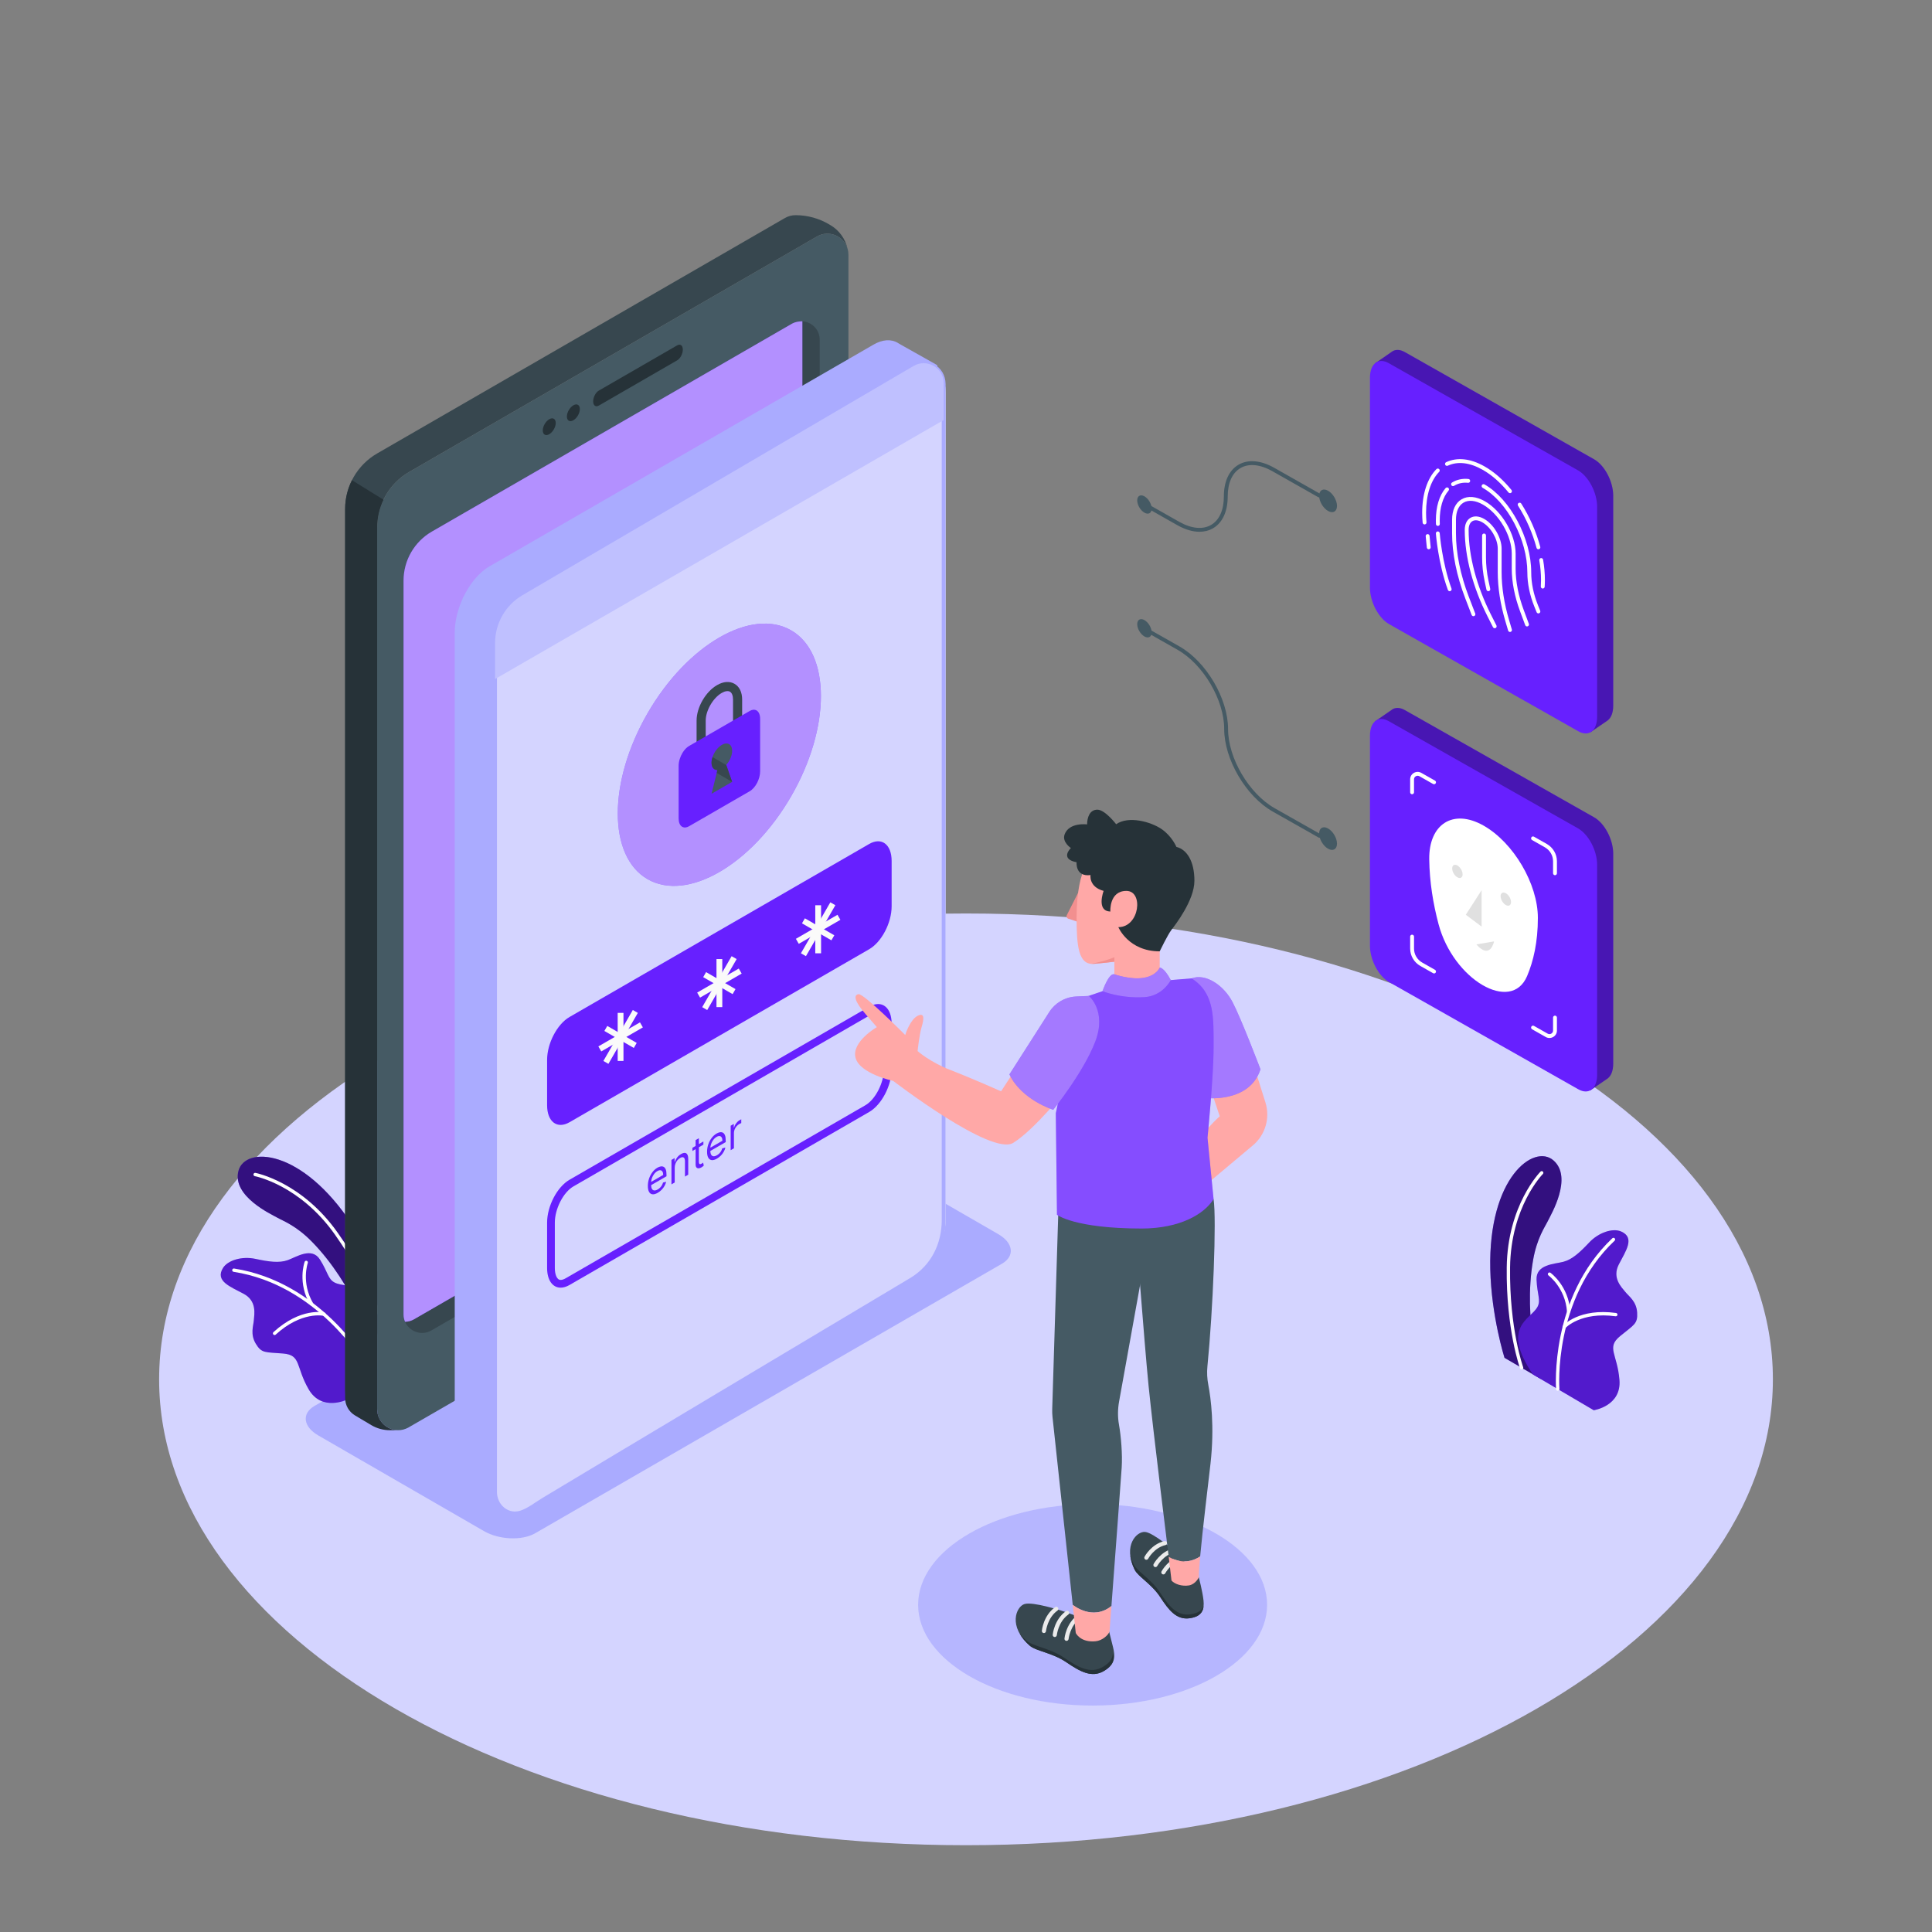 <svg width="500" height="500" viewBox="0 0 500 500" fill="none" xmlns="http://www.w3.org/2000/svg">
<rect x="0" y="0" width="500" height="500" fill="#808080" stroke="none"/>
<path d="M250.001 477.538C365.33 477.538 458.823 423.56 458.823 356.974C458.823 290.388 365.33 236.41 250.001 236.41C134.672 236.41 41.18 290.388 41.18 356.974C41.18 423.56 134.672 477.538 250.001 477.538Z" fill="#D4D4FF"/>
<path d="M282.767 441.397C307.707 441.397 327.925 429.724 327.925 415.325C327.925 400.926 307.707 389.253 282.767 389.253C257.827 389.253 237.609 400.926 237.609 415.325C237.609 429.724 257.827 441.397 282.767 441.397Z" fill="#B6B6FF"/>
<path d="M259.303 327.05L138.513 396.8C135.115 398.762 129.179 398.516 125.255 396.25L82.371 371.491C78.447 369.225 78.021 365.798 81.419 363.836L202.209 294.086C205.607 292.124 211.543 292.37 215.467 294.636L258.351 319.395C262.275 321.66 262.702 325.088 259.303 327.05Z" fill="#AAABFF"/>
<path d="M389.366 351.405L398.881 356.932C398.881 356.932 394.08 341.606 396.745 326.189C397.751 320.37 399.868 317.479 400.615 315.926C401.362 314.373 407.099 304.757 402.049 300.324C396.999 295.891 385.15 304.709 385.681 328.454C385.953 340.639 389.366 351.405 389.366 351.405Z" fill="#6720FF"/>
<path opacity="0.5" d="M389.366 351.405L398.881 356.932C398.881 356.932 394.08 341.606 396.745 326.189C397.751 320.37 399.868 317.479 400.615 315.926C401.362 314.373 407.099 304.757 402.049 300.324C396.999 295.891 385.15 304.709 385.681 328.454C385.953 340.639 389.366 351.405 389.366 351.405Z" fill="black"/>
<path d="M393.79 354.406C393.614 354.406 393.449 354.298 393.385 354.123C393.349 354.024 389.751 344.033 389.941 328.01C390.131 311.89 398.602 303.294 398.688 303.209C398.856 303.042 399.13 303.041 399.297 303.211C399.465 303.38 399.465 303.653 399.296 303.821C399.213 303.903 390.989 312.272 390.804 328.019C390.616 343.871 394.159 353.727 394.196 353.825C394.278 354.049 394.163 354.297 393.939 354.379C393.89 354.398 393.84 354.406 393.79 354.406Z" fill="white"/>
<path d="M396.742 355.723L412.46 364.967C412.46 364.967 419.657 363.907 419.112 357.132C418.567 350.357 415.643 348.761 419.284 345.784C422.925 342.807 423.865 342.61 423.691 339.692C423.517 336.774 421.554 335.502 420.63 334.346C419.707 333.19 417.132 330.764 418.944 327.245C420.756 323.726 423.21 320.327 419.565 318.714C417.39 317.751 413.731 318.957 411.306 321.532C408.881 324.107 406.88 325.957 404.583 326.555C402.285 327.153 397.495 327.2 397.656 331.159C397.817 335.118 398.845 336.485 397.885 338.242C396.076 341.553 388.35 343.337 396.742 355.723Z" fill="#6720FF"/>
<path opacity="0.2" d="M396.742 355.723L412.46 364.967C412.46 364.967 419.657 363.907 419.112 357.132C418.567 350.357 415.643 348.761 419.284 345.784C422.925 342.807 423.865 342.61 423.691 339.692C423.517 336.774 421.554 335.502 420.63 334.346C419.707 333.19 417.132 330.764 418.944 327.245C420.756 323.726 423.21 320.327 419.565 318.714C417.39 317.751 413.731 318.957 411.306 321.532C408.881 324.107 406.88 325.957 404.583 326.555C402.285 327.153 397.495 327.2 397.656 331.159C397.817 335.118 398.845 336.485 397.885 338.242C396.076 341.553 388.35 343.337 396.742 355.723Z" fill="black"/>
<path d="M403.146 359.919C402.924 359.919 402.735 359.748 402.716 359.523C402.697 359.288 400.987 335.851 417.27 320.46C417.444 320.296 417.716 320.304 417.88 320.477C418.044 320.65 418.036 320.923 417.863 321.087C401.886 336.188 403.557 359.221 403.577 359.452C403.595 359.69 403.419 359.898 403.181 359.917C403.17 359.918 403.158 359.919 403.146 359.919Z" fill="white"/>
<path d="M405.965 339.834C405.74 339.834 405.551 339.661 405.534 339.434C405.078 333.286 400.8 330.122 400.756 330.091C400.564 329.951 400.52 329.682 400.659 329.488C400.797 329.296 401.066 329.25 401.261 329.39C401.45 329.527 405.908 332.806 406.396 339.37C406.414 339.607 406.235 339.814 405.998 339.832C405.986 339.833 405.975 339.834 405.965 339.834Z" fill="white"/>
<path d="M404.803 343.833C404.699 343.833 404.597 343.796 404.514 343.722C404.337 343.563 404.323 343.291 404.482 343.114C404.652 342.924 408.75 338.494 418.228 339.796C418.464 339.829 418.629 340.047 418.597 340.282C418.564 340.518 418.347 340.681 418.111 340.651C409.119 339.417 405.163 343.65 405.124 343.691C405.038 343.785 404.921 343.833 404.803 343.833Z" fill="white"/>
<path d="M101.124 337.943L96.425 347.892C96.425 347.892 91.683 332.548 80.741 321.365C76.611 317.144 73.228 315.964 71.731 315.11C70.234 314.255 60.055 309.591 61.698 303.076C63.341 296.56 78.102 297.098 91.136 316.953C97.827 327.141 101.124 337.943 101.124 337.943Z" fill="#6720FF"/>
<path opacity="0.5" d="M101.124 337.943L96.425 347.892C96.425 347.892 91.683 332.548 80.741 321.365C76.611 317.144 73.228 315.964 71.731 315.11C70.234 314.255 60.055 309.591 61.698 303.076C63.341 296.56 78.102 297.098 91.136 316.953C97.827 327.141 101.124 337.943 101.124 337.943Z" fill="black"/>
<path d="M98.939 343C98.747 343 98.571 342.871 98.521 342.676C98.495 342.575 95.821 332.448 86.672 319.502C77.584 306.64 66.065 304.415 65.949 304.394C65.715 304.351 65.559 304.127 65.601 303.892C65.644 303.658 65.865 303.503 66.103 303.544C66.221 303.565 78.074 305.837 87.376 319.003C96.623 332.09 99.329 342.358 99.355 342.461C99.415 342.692 99.275 342.927 99.044 342.986C99.011 342.996 98.975 343 98.939 343Z" fill="white"/>
<path d="M97.497 345.685L89.799 362.216C89.799 362.216 83.271 365.427 79.875 359.539C76.48 353.651 77.982 350.678 73.295 350.292C68.608 349.907 67.722 350.277 66.21 347.776C64.698 345.275 65.592 343.113 65.697 341.637C65.801 340.161 66.545 336.703 63.057 334.833C59.569 332.963 55.619 331.557 57.705 328.161C58.95 326.134 62.647 325.051 66.105 325.795C69.563 326.539 72.26 326.928 74.491 326.116C76.722 325.304 80.694 322.626 82.807 325.977C84.92 329.329 84.85 331.037 86.638 331.94C90.006 333.64 97.38 330.724 97.497 345.685Z" fill="#6720FF"/>
<path opacity="0.2" d="M97.497 345.685L89.799 362.216C89.799 362.216 83.271 365.427 79.875 359.539C76.48 353.651 77.982 350.678 73.295 350.292C68.608 349.907 67.722 350.277 66.21 347.776C64.698 345.275 65.592 343.113 65.697 341.637C65.801 340.161 66.545 336.703 63.057 334.833C59.569 332.963 55.619 331.557 57.705 328.161C58.95 326.134 62.647 325.051 66.105 325.795C69.563 326.539 72.26 326.928 74.491 326.116C76.722 325.304 80.694 322.626 82.807 325.977C84.92 329.329 84.85 331.037 86.638 331.94C90.006 333.64 97.38 330.724 97.497 345.685Z" fill="black"/>
<path d="M94.362 352.849C94.213 352.849 94.068 352.771 93.988 352.633C93.873 352.432 82.179 332.517 60.455 329.147C60.22 329.111 60.059 328.89 60.095 328.655C60.131 328.418 60.352 328.254 60.588 328.295C82.73 331.729 94.619 351.999 94.736 352.203C94.855 352.41 94.784 352.674 94.577 352.792C94.51 352.83 94.436 352.849 94.362 352.849Z" fill="white"/>
<path d="M80.647 337.909C80.5 337.909 80.355 337.832 80.275 337.695C76.951 332.014 78.76 326.784 78.839 326.564C78.918 326.34 79.163 326.222 79.39 326.303C79.615 326.383 79.732 326.63 79.652 326.854C79.634 326.904 77.906 331.937 81.019 337.259C81.14 337.465 81.071 337.729 80.865 337.849C80.797 337.89 80.722 337.909 80.647 337.909Z" fill="white"/>
<path d="M71.06 345.509C70.943 345.509 70.827 345.462 70.742 345.368C70.581 345.192 70.594 344.919 70.769 344.758C77.832 338.31 83.725 339.634 83.971 339.692C84.202 339.747 84.345 339.98 84.289 340.211C84.235 340.442 84.008 340.588 83.77 340.531C83.712 340.518 78.053 339.276 71.35 345.395C71.268 345.472 71.163 345.509 71.06 345.509Z" fill="white"/>
<path d="M97.608 136.505C97.608 130.577 100.772 125.098 105.906 122.134L211.425 61.212C214.542 59.413 218.323 61.102 219.318 64.272C218.746 61.803 217.206 59.63 214.977 58.303L214.601 58.078C211.975 56.514 208.976 55.69 205.92 55.69V55.691C204.992 55.678 204.037 55.907 203.137 56.426L97.617 117.347C92.483 120.311 89.32 125.789 89.32 131.718V359.912C89.32 364.095 93.848 366.709 97.471 364.618L97.608 364.539V136.505Z" fill="#37474F"/>
<path d="M211.276 308.483L105.757 369.404C102.134 371.495 97.606 368.881 97.606 364.698V136.505C97.606 130.577 100.769 125.098 105.903 122.134L211.422 61.212C215.044 59.121 219.572 61.735 219.572 65.918V294.113C219.573 300.041 216.41 305.519 211.276 308.483Z" fill="#455A64"/>
<path d="M97.608 364.699V136.505C97.608 133.975 98.189 131.528 99.248 129.323L91.089 124.27C89.946 126.544 89.32 129.086 89.32 131.718V359.437V359.912V361.818C89.32 363.66 90.29 365.366 91.873 366.309L96.08 368.814C97.537 369.682 99.202 370.14 100.9 370.14H102.977V370.138C100.167 370.1 97.608 367.843 97.608 364.699Z" fill="#263238"/>
<path d="M207.645 83.147V274.945C207.645 280.18 204.852 285.018 200.318 287.635L107.139 341.432C106.392 341.863 105.601 342.06 104.828 342.073C105.908 344.574 109.036 345.818 111.636 344.317L204.815 290.52C209.349 287.902 212.142 283.065 212.142 277.83V87.933C212.143 85.248 210.028 83.305 207.645 83.147Z" fill="#37474F"/>
<path d="M104.83 342.074C105.603 342.061 106.394 341.865 107.141 341.434L200.32 287.636C204.854 285.018 207.647 280.182 207.647 274.947V83.147C208.085 83.175 206.248 83.025 204.947 83.778L111.768 137.574C107.234 140.192 104.441 145.029 104.441 150.264V340.163C104.441 340.865 104.587 341.516 104.843 342.099C104.839 342.091 104.834 342.083 104.83 342.074Z" fill="#6720FF"/>
<g opacity="0.5">
<path d="M104.83 342.074C105.603 342.061 106.394 341.865 107.141 341.434L200.32 287.636C204.854 285.018 207.647 280.182 207.647 274.947V83.147C208.085 83.175 206.248 83.025 204.947 83.778L111.768 137.574C107.234 140.192 104.441 145.029 104.441 150.264V340.163C104.441 340.865 104.587 341.516 104.843 342.099C104.839 342.091 104.834 342.083 104.83 342.074Z" fill="white"/>
</g>
<path d="M143.825 109.463C143.825 110.533 143.074 111.834 142.147 112.369C141.22 112.904 140.469 112.47 140.469 111.4C140.469 110.33 141.22 109.029 142.147 108.494C143.073 107.959 143.825 108.393 143.825 109.463Z" fill="#263238"/>
<path d="M150.067 105.859C150.067 106.929 149.316 108.23 148.389 108.765C147.462 109.3 146.711 108.866 146.711 107.796C146.711 106.726 147.462 105.425 148.389 104.89C149.315 104.355 150.067 104.789 150.067 105.859Z" fill="#263238"/>
<path d="M175.26 93.251L154.965 104.968C154.162 105.431 153.512 104.939 153.512 103.869C153.512 102.799 154.163 101.556 154.965 101.093L175.26 89.376C176.063 88.913 176.713 89.404 176.713 90.475C176.713 91.544 176.062 92.787 175.26 93.251Z" fill="#263238"/>
<path d="M171.826 315.682C173.038 315.682 173.822 316.968 173.822 318.957C173.822 322.084 171.866 325.854 169.551 327.191L159.844 332.796C159.326 333.095 158.839 333.247 158.398 333.247C157.186 333.247 156.402 331.962 156.402 329.972C156.402 326.845 158.358 323.075 160.673 321.738L170.38 316.134C170.899 315.834 171.385 315.682 171.826 315.682ZM171.826 314.853C171.256 314.853 170.627 315.034 169.966 315.415L160.259 321.019C157.671 322.513 155.574 326.521 155.574 329.971C155.574 332.54 156.737 334.075 158.399 334.075C158.969 334.075 159.598 333.894 160.259 333.513L169.966 327.909C172.554 326.415 174.651 322.407 174.651 318.957C174.651 316.388 173.488 314.853 171.826 314.853Z" fill="#263238"/>
<path d="M118.184 163.707V378.694C118.184 382.588 119.615 385.204 121.802 386.063L121.863 386.083L121.873 386.093L131.164 391.183L131.113 382.915L130.081 159.986L120.269 154.968C118.971 157.749 118.184 160.835 118.184 163.707Z" fill="#AAABFF"/>
<path d="M131.669 392.031L121.613 386.521C119.121 385.492 117.684 382.585 117.684 378.694V163.707C117.684 160.88 118.441 157.702 119.816 154.757L120.036 154.287L130.58 159.68L130.581 159.984L131.613 382.913L131.669 392.031ZM122.114 385.656L130.659 390.338L130.613 382.919L129.582 160.294L120.509 155.653C119.33 158.332 118.685 161.174 118.685 163.708V378.695C118.685 382.206 119.919 384.787 121.986 385.599L122.114 385.659V385.656Z" fill="#AAABFF"/>
<path d="M120.27 154.968L130.082 159.986L235.089 98.897L242.1 94.819L232.411 89.361L232.135 89.198V89.188C230.592 88.258 228.568 88.319 226.34 89.607L126.944 146.996C124.266 148.54 121.875 151.514 120.27 154.968Z" fill="#AAABFF"/>
<path d="M130.081 160.487C130.003 160.487 129.925 160.469 129.854 160.432L120.042 155.414C119.803 155.291 119.703 155.002 119.816 154.758C121.521 151.087 124.028 148.1 126.693 146.563L226.09 89.174C228.39 87.845 230.629 87.696 232.393 88.76C232.419 88.776 232.444 88.794 232.466 88.814L232.665 88.933L242.345 94.385C242.501 94.473 242.599 94.638 242.6 94.817C242.601 94.996 242.506 95.163 242.351 95.253L130.332 160.42C130.255 160.464 130.168 160.487 130.081 160.487ZM120.931 154.745L130.066 159.418L241.093 94.827L231.88 89.628C231.853 89.612 231.828 89.594 231.805 89.574C230.377 88.755 228.53 88.92 226.59 90.04L127.193 147.429C124.806 148.805 122.541 151.456 120.931 154.745Z" fill="#AAABFF"/>
<path d="M127.812 169.114V383.13C127.812 386.503 128.885 388.925 130.602 390.06L131.164 390.367C132.656 391.072 134.527 390.919 136.561 389.744L184.608 362.005L235.957 331.098C240.791 328.308 244.716 322.072 244.716 315.633V101.627C244.716 98.367 243.715 96.006 242.1 94.82C241.824 94.616 241.527 94.442 241.21 94.319C239.748 93.695 237.929 93.88 235.957 95.014L136.561 153.371C133.985 154.853 131.675 156.706 130.081 159.987C128.671 162.859 127.812 166.099 127.812 169.114Z" fill="#FAFAFA"/>
<path d="M235.959 331.097C215.506 343.298 162.298 375.054 135.959 390.918C132.51 392.995 128.121 390.509 128.121 386.483V166.416C128.121 161.321 130.822 156.608 135.217 154.032L236.437 94.71C239.886 92.689 244.228 95.176 244.228 99.174V316.533C244.228 322.506 241.089 328.037 235.959 331.097Z" fill="#D4D4FF"/>
<path d="M235.704 330.665C219.647 340.244 203.594 349.828 187.545 359.421C178.044 365.1 168.544 370.783 159.049 376.471C154.71 379.07 150.373 381.671 146.037 384.274C144.14 385.413 142.244 386.552 140.348 387.692C138.598 388.744 136.733 390.242 134.8 390.914C131.591 392.029 128.702 389.462 128.617 386.294C128.603 385.783 128.617 385.27 128.617 384.759C128.617 382.284 128.617 379.808 128.617 377.333C128.617 367.696 128.617 358.059 128.617 348.421C128.617 334.622 128.617 320.824 128.617 307.025C128.617 291.521 128.617 276.017 128.617 260.513C128.617 245.913 128.617 231.312 128.617 216.712C128.617 205.472 128.617 194.233 128.617 182.993C128.617 177.619 128.605 172.245 128.617 166.871C128.629 161.584 131.184 156.997 135.753 154.296C138.073 152.925 140.403 151.571 142.729 150.208C153.629 143.82 164.529 137.432 175.43 131.043C188.346 123.474 201.261 115.904 214.177 108.335C221.526 104.028 228.857 99.688 236.225 95.413C238.507 94.089 241.38 94.219 242.966 96.608C243.61 97.578 243.721 98.656 243.725 99.767C243.731 101.685 243.725 103.602 243.725 105.52C243.725 114.376 243.725 123.233 243.725 132.089C243.725 145.499 243.725 158.909 243.725 172.319C243.725 187.713 243.725 203.107 243.725 218.501C243.725 233.353 243.725 248.204 243.725 263.056C243.725 274.695 243.725 286.335 243.725 297.974C243.725 303.881 243.725 309.788 243.725 315.695C243.725 321.839 241.039 327.387 235.704 330.665C235.157 331.001 235.658 331.867 236.209 331.528C241.773 328.109 244.725 322.282 244.725 315.831C244.725 313.784 244.725 311.737 244.725 309.69C244.725 300.52 244.725 291.35 244.725 282.18C244.725 268.449 244.725 254.718 244.725 240.987C244.725 225.265 244.725 209.543 244.725 193.821C244.725 178.986 244.725 164.151 244.725 149.316C244.725 137.914 244.725 126.512 244.725 115.11C244.725 109.884 244.781 104.656 244.725 99.43C244.674 94.675 239.884 92.145 235.847 94.474C233.41 95.879 230.993 97.319 228.566 98.741C217.366 105.305 206.165 111.869 194.965 118.433C181.933 126.071 168.9 133.709 155.868 141.346C148.955 145.398 142.019 149.414 135.127 153.501C130.34 156.34 127.634 161.273 127.618 166.809C127.613 168.609 127.618 170.408 127.618 172.208C127.618 180.953 127.618 189.698 127.618 198.444C127.618 211.895 127.618 225.347 127.618 238.798C127.618 254.453 127.618 270.108 127.618 285.763C127.618 300.813 127.618 315.862 127.618 330.912C127.618 342.878 127.618 354.844 127.618 366.81C127.618 373.018 127.618 379.226 127.618 385.434C127.618 385.778 127.607 386.123 127.618 386.467C127.736 390.233 131.359 393.116 135.066 391.875C136.954 391.243 138.736 389.825 140.436 388.803C142.369 387.64 144.303 386.479 146.237 385.317C150.56 382.722 154.885 380.129 159.21 377.537C178.121 366.207 197.046 354.901 215.974 343.601C222.718 339.575 229.463 335.55 236.208 331.526C236.761 331.199 236.259 330.334 235.704 330.665Z" fill="#AAABFF"/>
<path d="M135.217 154.032L236.437 94.71C239.886 92.689 244.227 95.176 244.227 99.174V108.722L244.197 108.724L128.121 175.74V166.415C128.121 161.321 130.822 156.608 135.217 154.032Z" fill="#BFC0FF"/>
<path d="M204.754 206.061C215.02 188.282 215.02 169.064 204.755 163.137C194.49 157.211 177.847 166.82 167.582 184.599C157.317 202.379 157.316 221.596 167.581 227.523C177.846 233.449 194.489 223.841 204.754 206.061Z" fill="#6720FF"/>
<path opacity="0.5" d="M204.754 206.061C215.02 188.282 215.02 169.064 204.755 163.137C194.49 157.211 177.847 166.82 167.582 184.599C157.317 202.379 157.316 221.596 167.581 227.523C177.846 233.449 194.489 223.841 204.754 206.061Z" fill="white"/>
<path d="M181.457 195.443C180.805 195.443 180.277 194.915 180.277 194.263V186.49C180.277 183.055 182.607 179.019 185.582 177.301C187.222 176.354 188.825 176.237 190.096 176.971C191.367 177.705 192.067 179.152 192.067 181.045V188.818C192.067 189.47 191.539 189.998 190.887 189.998C190.235 189.998 189.707 189.47 189.707 188.818V181.045C189.707 180.045 189.419 179.305 188.916 179.014C188.413 178.724 187.628 178.844 186.762 179.344C184.526 180.635 182.637 183.907 182.637 186.489V194.262C182.637 194.915 182.109 195.443 181.457 195.443Z" fill="#37474F"/>
<path d="M195.701 183.807C195.243 183.587 194.665 183.629 194.035 183.993L178.312 193.071C177.682 193.435 177.104 194.06 176.646 194.81C176.027 195.823 175.629 197.063 175.629 198.199V211.811C175.629 212.797 175.928 213.516 176.412 213.884C176.497 213.949 176.59 213.999 176.687 214.042C177.139 214.241 177.701 214.193 178.313 213.84L194.036 204.763C195.518 203.907 196.72 201.611 196.72 199.635V186.023C196.719 184.885 196.32 184.104 195.701 183.807Z" fill="#6720FF"/>
<path d="M187.96 197.991L189.475 202.349L184.148 205.424L185.482 200.042L185.67 199.28C184.77 199.306 184.148 198.61 184.148 197.385C184.148 196.916 184.237 196.422 184.397 195.934C184.824 194.642 185.746 193.388 186.812 192.773C188.283 191.924 189.476 192.61 189.476 194.311C189.476 195.536 188.851 196.952 187.951 197.967L187.96 197.991Z" fill="#455A64"/>
<path d="M185.482 200.042L185.67 199.28C184.77 199.306 184.148 198.61 184.148 197.385C184.148 196.916 184.237 196.422 184.397 195.934L187.96 197.992L189.475 202.35L185.482 200.042Z" fill="#37474F"/>
<path d="M224.946 245.656L147.399 290.429C144.191 292.281 141.59 290.315 141.59 286.038V274.29C141.59 270.013 144.191 265.044 147.399 263.192L224.947 218.42C228.155 216.568 230.756 218.534 230.756 222.811V234.559C230.755 238.835 228.154 243.804 224.946 245.656Z" fill="#6720FF"/>
<path d="M161.355 262.133H159.855V274.567H161.355V262.133Z" fill="#FAFAFA"/>
<path d="M165.624 264.59L154.855 270.809L155.606 272.108L166.374 265.889L165.624 264.59Z" fill="#FAFAFA"/>
<path d="M157.164 265.51L156.414 266.809L164.029 271.206L164.779 269.907L157.164 265.51Z" fill="#FAFAFA"/>
<path d="M163.772 261.387L156.156 274.575L157.455 275.325L165.071 262.137L163.772 261.387Z" fill="#FAFAFA"/>
<path d="M186.926 248.206H185.426V260.641H186.926V248.206Z" fill="#FAFAFA"/>
<path d="M191.194 250.663L180.426 256.882L181.176 258.181L191.944 251.962L191.194 250.663Z" fill="#FAFAFA"/>
<path d="M182.734 251.585L181.984 252.884L189.598 257.28L190.348 255.981L182.734 251.585Z" fill="#FAFAFA"/>
<path d="M189.343 247.46L181.727 260.648L183.026 261.398L190.642 248.21L189.343 247.46Z" fill="#FAFAFA"/>
<path d="M212.492 234.28H210.992V246.714H212.492V234.28Z" fill="#FAFAFA"/>
<path d="M216.742 236.747L205.973 242.964L206.723 244.263L217.492 238.046L216.742 236.747Z" fill="#FAFAFA"/>
<path d="M208.305 237.658L207.555 238.957L215.169 243.353L215.919 242.054L208.305 237.658Z" fill="#FAFAFA"/>
<path d="M214.891 233.519L207.277 246.707L208.576 247.457L216.19 234.269L214.891 233.519Z" fill="#FAFAFA"/>
<path d="M227.253 261.843C228.291 261.843 228.755 263.394 228.755 264.931V276.679C228.755 280.251 226.553 284.541 223.946 286.045L146.399 330.817C145.913 331.098 145.461 331.246 145.093 331.246C144.055 331.246 143.591 329.695 143.591 328.158V316.41C143.591 312.838 145.793 308.548 148.4 307.044L225.948 262.272C226.432 261.991 226.884 261.843 227.253 261.843ZM227.252 259.843C226.545 259.843 225.765 260.067 224.946 260.54L147.399 305.312C144.191 307.164 141.59 312.133 141.59 316.41V328.158C141.59 331.343 143.031 333.246 145.092 333.246C145.799 333.246 146.579 333.022 147.398 332.549L224.946 287.777C228.154 285.925 230.755 280.956 230.755 276.679V264.931C230.755 261.746 229.313 259.843 227.252 259.843Z" fill="#6720FF"/>
<path d="M170.22 308.699C169.692 309.004 169.236 309.132 168.853 309.084C168.472 309.032 168.178 308.823 167.971 308.456C167.766 308.085 167.664 307.575 167.664 306.926C167.664 306.278 167.766 305.647 167.971 305.034C168.178 304.417 168.466 303.863 168.835 303.373C169.206 302.878 169.639 302.488 170.134 302.202C170.42 302.037 170.702 301.929 170.98 301.878C171.259 301.828 171.512 301.86 171.741 301.975C171.969 302.088 172.151 302.307 172.287 302.633C172.423 302.958 172.491 303.417 172.491 304.008V304.42L168.264 306.86V306.019L171.634 304.074C171.634 303.716 171.572 303.433 171.448 303.224C171.327 303.014 171.153 302.893 170.927 302.862C170.703 302.829 170.439 302.9 170.134 303.076C169.799 303.27 169.508 303.534 169.263 303.867C169.021 304.197 168.834 304.552 168.703 304.933C168.572 305.314 168.506 305.679 168.506 306.028V306.588C168.506 307.066 168.578 307.431 168.721 307.681C168.866 307.927 169.067 308.062 169.324 308.087C169.581 308.109 169.88 308.021 170.22 307.825C170.441 307.697 170.641 307.546 170.82 307.371C171.001 307.193 171.157 306.993 171.288 306.772C171.418 306.548 171.52 306.305 171.591 306.044L172.405 305.838C172.319 306.206 172.175 306.57 171.973 306.928C171.771 307.284 171.521 307.615 171.223 307.922C170.926 308.226 170.591 308.485 170.22 308.699ZM174.615 302.221V306.03L173.772 306.516V300.184L174.586 299.714V300.704L174.658 300.662C174.786 300.267 174.981 299.896 175.243 299.549C175.505 299.2 175.843 298.906 176.257 298.667C176.628 298.453 176.953 298.353 177.232 298.368C177.51 298.381 177.727 298.519 177.881 298.785C178.036 299.047 178.113 299.448 178.113 299.986V304.01L177.271 304.496V300.539C177.271 300.041 177.159 299.718 176.935 299.57C176.711 299.419 176.404 299.456 176.014 299.681C175.745 299.836 175.505 300.043 175.293 300.3C175.084 300.555 174.918 300.847 174.797 301.176C174.675 301.504 174.615 301.852 174.615 302.221ZM182.038 295.412V296.236L179.196 297.877V297.053L182.038 295.412ZM180.024 295.057L180.867 294.571V300.606C180.867 300.881 180.901 301.067 180.97 301.165C181.042 301.258 181.132 301.297 181.241 301.28C181.353 301.26 181.471 301.214 181.595 301.142C181.688 301.088 181.764 301.039 181.823 300.994C181.883 300.946 181.93 300.907 181.966 300.878L182.138 301.653C182.08 301.711 182.001 301.782 181.898 301.866C181.796 301.952 181.666 302.041 181.509 302.131C181.271 302.269 181.038 302.344 180.81 302.358C180.583 302.371 180.395 302.299 180.245 302.144C180.098 301.987 180.024 301.725 180.024 301.356V295.057ZM185.545 299.851C185.017 300.156 184.561 300.284 184.178 300.236C183.797 300.184 183.503 299.974 183.296 299.608C183.091 299.237 182.989 298.727 182.989 298.078C182.989 297.43 183.091 296.799 183.296 296.186C183.503 295.569 183.791 295.015 184.16 294.525C184.531 294.03 184.964 293.64 185.459 293.354C185.745 293.189 186.027 293.081 186.305 293.03C186.584 292.979 186.837 293.012 187.066 293.127C187.294 293.24 187.476 293.459 187.612 293.785C187.748 294.11 187.816 294.569 187.816 295.159V295.572L183.589 298.012V297.171L186.959 295.225C186.959 294.868 186.897 294.585 186.773 294.376C186.652 294.166 186.478 294.045 186.252 294.013C186.028 293.98 185.764 294.052 185.459 294.228C185.124 294.422 184.833 294.685 184.588 295.019C184.346 295.349 184.159 295.704 184.028 296.085C183.897 296.466 183.831 296.83 183.831 297.179V297.74C183.831 298.218 183.903 298.582 184.046 298.833C184.191 299.078 184.392 299.214 184.649 299.239C184.906 299.261 185.205 299.173 185.545 298.977C185.766 298.849 185.966 298.698 186.145 298.523C186.326 298.345 186.482 298.145 186.613 297.924C186.743 297.7 186.845 297.457 186.916 297.196L187.73 296.99C187.644 297.358 187.5 297.722 187.298 298.08C187.096 298.436 186.846 298.767 186.548 299.074C186.251 299.377 185.916 299.636 185.545 299.851ZM189.097 297.668V291.336L189.911 290.866V291.822L189.968 291.789C190.068 291.418 190.249 291.06 190.511 290.714C190.773 290.367 191.068 290.099 191.396 289.91C191.458 289.874 191.536 289.831 191.628 289.78C191.721 289.729 191.791 289.693 191.839 289.671V290.66C191.81 290.668 191.745 290.694 191.643 290.736C191.543 290.775 191.437 290.826 191.325 290.891C191.058 291.045 190.82 291.247 190.611 291.497C190.404 291.743 190.24 292.013 190.118 292.309C189.999 292.6 189.94 292.889 189.94 293.175V297.182L189.097 297.668Z" fill="#6720FF"/>
<path d="M341.391 128.31C341.391 129.756 342.426 131.515 343.702 132.238C344.978 132.961 346.013 132.375 346.013 130.929C346.013 129.483 344.978 127.724 343.702 127.001C342.426 126.277 341.391 126.863 341.391 128.31Z" fill="#455A64"/>
<path d="M310.418 137.625C308.647 137.625 306.691 137.048 304.672 135.903L297.34 131.749C297.1 131.613 297.015 131.308 297.151 131.067C297.287 130.826 297.594 130.743 297.832 130.879L305.164 135.033C308.326 136.825 311.264 137.113 313.436 135.847C315.561 134.608 316.732 131.996 316.732 128.492C316.732 124.617 318.079 121.697 320.525 120.272C323.018 118.819 326.309 119.107 329.792 121.08L341.641 127.793C341.881 127.929 341.966 128.234 341.829 128.475C341.692 128.715 341.385 128.798 341.148 128.664L329.299 121.951C326.137 120.16 323.2 119.871 321.028 121.137C318.902 122.376 317.731 124.988 317.731 128.493C317.731 132.368 316.384 135.287 313.938 136.712C312.892 137.321 311.703 137.625 310.418 137.625Z" fill="#455A64"/>
<path d="M294.312 129.506C294.312 130.676 295.15 132.098 296.182 132.683C297.214 133.268 298.051 132.794 298.051 131.624C298.051 130.455 297.214 129.032 296.182 128.448C295.15 127.863 294.312 128.337 294.312 129.506Z" fill="#455A64"/>
<path d="M341.391 215.717C341.391 217.163 342.426 218.922 343.702 219.645C344.978 220.368 346.013 219.782 346.013 218.336C346.013 216.89 344.978 215.131 343.702 214.408C342.426 213.684 341.391 214.271 341.391 215.717Z" fill="#455A64"/>
<path d="M341.482 216.811C341.398 216.811 341.313 216.79 341.236 216.746L329.387 210.033C322.457 206.106 316.821 196.522 316.821 188.667C316.821 181.134 311.411 171.939 304.761 168.171L297.34 163.966C297.1 163.83 297.015 163.525 297.151 163.284C297.287 163.043 297.594 162.959 297.832 163.095L305.253 167.3C312.183 171.227 317.82 180.811 317.82 188.666C317.82 196.199 323.229 205.393 329.879 209.162L341.728 215.875C341.968 216.011 342.053 216.316 341.916 216.557C341.825 216.72 341.656 216.811 341.482 216.811Z" fill="#455A64"/>
<path d="M294.312 161.541C294.312 162.71 295.15 164.133 296.182 164.718C297.214 165.303 298.051 164.829 298.051 163.659C298.051 162.489 297.214 161.067 296.182 160.482C295.15 159.897 294.312 160.371 294.312 161.541Z" fill="#455A64"/>
<path d="M412.593 118.884L363.614 91.143C362.211 90.333 360.95 90.394 360.056 91.136L355.824 94.062L358.71 97.63V149.255C358.71 152.866 360.905 157.061 363.614 158.625L411.377 185.664L411.602 189.509L416.061 186.453C416.948 185.782 417.497 184.464 417.497 182.659V128.253C417.496 124.643 415.301 120.448 412.593 118.884Z" fill="#6720FF"/>
<path opacity="0.3" d="M412.593 118.884L363.614 91.143C362.211 90.333 360.95 90.394 360.056 91.136L355.824 94.062L358.71 97.63V149.255C358.71 152.866 360.905 157.061 363.614 158.625L411.377 185.664L411.602 189.509L416.061 186.453C416.948 185.782 417.497 184.464 417.497 182.659V128.253C417.496 124.643 415.301 120.448 412.593 118.884Z" fill="black"/>
<path d="M408.43 189.233L359.451 161.492C356.743 159.928 354.547 155.733 354.547 152.122V97.716C354.547 94.106 356.743 92.445 359.451 94.01L408.43 121.75C411.138 123.314 413.334 127.509 413.334 131.12V185.526C413.334 189.137 411.138 190.797 408.43 189.233Z" fill="#6720FF"/>
<path d="M398.138 142.154C397.917 142.154 397.715 142.007 397.655 141.783C396.633 137.973 394.974 134.197 392.859 130.863C392.711 130.63 392.78 130.321 393.013 130.173C393.244 130.025 393.554 130.093 393.702 130.327C395.871 133.746 397.572 137.618 398.62 141.524C398.692 141.791 398.534 142.064 398.268 142.136C398.224 142.148 398.181 142.154 398.138 142.154Z" fill="white"/>
<path d="M399.263 152.316C399.251 152.316 399.241 152.315 399.229 152.315C398.954 152.297 398.746 152.059 398.763 151.783C398.798 151.245 398.817 150.69 398.817 150.119C398.817 148.475 398.666 146.758 398.366 145.014C398.32 144.742 398.503 144.483 398.774 144.437C399.049 144.392 399.305 144.573 399.352 144.845C399.661 146.644 399.817 148.419 399.817 150.118C399.817 150.711 399.799 151.287 399.761 151.847C399.743 152.114 399.523 152.316 399.263 152.316Z" fill="white"/>
<path d="M368.673 135.722C368.417 135.722 368.199 135.526 368.177 135.265C368.101 134.398 368.062 133.533 368.062 132.694C368.062 127.843 369.371 123.836 371.745 121.41C371.937 121.213 372.254 121.209 372.452 121.402C372.649 121.595 372.653 121.912 372.46 122.109C370.27 124.347 369.064 128.106 369.064 132.693C369.064 133.503 369.1 134.338 369.173 135.177C369.197 135.452 368.994 135.695 368.72 135.719C368.703 135.722 368.688 135.722 368.673 135.722Z" fill="white"/>
<path d="M390.789 127.633C390.644 127.633 390.501 127.57 390.402 127.449C388.303 124.882 386.047 122.904 383.694 121.57C380.372 119.688 377.255 119.326 374.683 120.521C374.435 120.638 374.135 120.53 374.019 120.278C373.903 120.028 374.011 119.73 374.261 119.613C377.139 118.277 380.57 118.651 384.186 120.699C386.647 122.094 388.999 124.152 391.175 126.815C391.35 127.029 391.318 127.344 391.105 127.519C391.013 127.596 390.9 127.633 390.789 127.633Z" fill="white"/>
<path d="M372.121 136.105C371.854 136.105 371.633 135.895 371.621 135.626C371.608 135.315 371.602 135.007 371.602 134.7C371.602 131.148 372.472 128.249 374.118 126.318C374.299 126.107 374.614 126.082 374.823 126.262C375.033 126.441 375.058 126.757 374.88 126.967C373.39 128.715 372.603 131.389 372.603 134.7C372.603 134.993 372.609 135.288 372.622 135.584C372.633 135.86 372.419 136.093 372.143 136.104C372.135 136.105 372.128 136.105 372.121 136.105Z" fill="white"/>
<path d="M376.043 125.807C375.875 125.807 375.711 125.723 375.617 125.569C375.472 125.334 375.546 125.026 375.781 124.881C377.033 124.112 378.467 123.8 380.026 123.956C380.301 123.983 380.502 124.228 380.475 124.503C380.448 124.778 380.2 124.974 379.928 124.951C378.58 124.817 377.365 125.081 376.304 125.733C376.223 125.783 376.133 125.807 376.043 125.807Z" fill="white"/>
<path d="M398.138 158.749C397.941 158.749 397.753 158.631 397.674 158.436L397.088 156.986C395.898 154.037 395.272 150.982 395.277 148.15C395.277 139.67 390.081 129.856 383.695 126.237C383.455 126.101 383.37 125.796 383.507 125.555C383.643 125.314 383.95 125.23 384.188 125.367C390.855 129.144 396.278 139.348 396.278 148.114C396.273 150.857 396.875 153.781 398.017 156.612L398.603 158.062C398.707 158.318 398.582 158.61 398.327 158.713C398.264 158.738 398.2 158.749 398.138 158.749Z" fill="white"/>
<path d="M375.18 153.002C374.976 153.002 374.784 152.877 374.71 152.674C372.188 145.789 371.608 138.144 371.603 138.067C371.584 137.792 371.791 137.552 372.066 137.532C372.306 137.511 372.581 137.718 372.601 137.994C372.606 138.069 373.177 145.579 375.65 152.329C375.745 152.588 375.612 152.875 375.352 152.971C375.295 152.993 375.237 153.002 375.18 153.002Z" fill="white"/>
<path d="M395.196 162.122C394.993 162.122 394.802 161.998 394.727 161.796L393.394 158.204C391.987 154.412 391.243 150.611 391.243 147.211V143.279C391.243 138.614 387.892 132.92 383.774 130.587C381.85 129.497 380.075 129.315 378.773 130.075C377.498 130.817 376.797 132.398 376.797 134.528V137.999C376.797 143.092 377.953 148.795 380.142 154.492L381.793 158.795C381.892 159.053 381.763 159.342 381.505 159.441C381.249 159.539 380.958 159.411 380.859 159.153L379.208 154.85C376.977 149.04 375.797 143.213 375.797 137.998V134.527C375.797 132.027 376.675 130.139 378.269 129.21C379.894 128.263 382.024 128.445 384.266 129.716C388.664 132.208 392.243 138.292 392.243 143.279V147.211C392.243 150.493 392.966 154.174 394.332 157.856L395.665 161.448C395.761 161.707 395.629 161.994 395.37 162.091C395.312 162.112 395.254 162.122 395.196 162.122Z" fill="white"/>
<path d="M390.787 163.554C390.571 163.554 390.372 163.413 390.308 163.196L389.611 160.844C388.287 156.377 387.616 152.077 387.616 148.065V141.982C387.616 139.475 385.814 136.414 383.6 135.16C382.61 134.599 381.705 134.497 381.058 134.876C380.426 135.245 380.078 136.05 380.078 137.144C380.078 143.896 382.135 151.688 385.869 159.083L387.274 161.866C387.398 162.113 387.299 162.413 387.053 162.538C386.807 162.661 386.505 162.563 386.381 162.317L384.976 159.534C381.172 152.001 379.078 144.05 379.078 137.143C379.078 135.678 379.602 134.566 380.556 134.011C381.523 133.447 382.782 133.546 384.093 134.289C386.587 135.702 388.616 139.153 388.616 141.981V148.064C388.616 151.981 389.273 156.184 390.57 160.559L391.267 162.911C391.345 163.176 391.195 163.454 390.93 163.533C390.882 163.548 390.834 163.554 390.787 163.554Z" fill="white"/>
<path d="M385.182 153.002C384.952 153.002 384.744 152.842 384.694 152.607L384.234 150.468C383.794 148.416 383.57 146.311 383.57 144.213V138.577C383.57 138.301 383.794 138.077 384.07 138.077C384.346 138.077 384.57 138.301 384.57 138.577V144.213C384.57 146.241 384.786 148.276 385.213 150.258L385.673 152.397C385.731 152.667 385.559 152.933 385.289 152.991C385.252 152.999 385.217 153.002 385.182 153.002Z" fill="white"/>
<path d="M369.758 142.154C369.504 142.154 369.287 141.962 369.262 141.703L368.971 138.778C368.944 138.504 369.144 138.258 369.418 138.231C369.716 138.213 369.938 138.404 369.965 138.679L370.256 141.604C370.283 141.878 370.083 142.123 369.809 142.151C369.791 142.153 369.774 142.154 369.758 142.154Z" fill="white"/>
<path d="M412.593 211.536L363.614 183.795C362.211 182.985 360.95 183.046 360.056 183.788L355.824 186.714L358.71 190.282V241.908C358.71 245.519 360.905 249.714 363.614 251.278L411.377 278.317L411.602 282.162L416.061 279.106C416.948 278.435 417.497 277.117 417.497 275.312V220.906C417.496 217.294 415.301 213.099 412.593 211.536Z" fill="#6720FF"/>
<path opacity="0.3" d="M412.593 211.536L363.614 183.795C362.211 182.985 360.95 183.046 360.056 183.788L355.824 186.714L358.71 190.282V241.908C358.71 245.519 360.905 249.714 363.614 251.278L411.377 278.317L411.602 282.162L416.061 279.106C416.948 278.435 417.497 277.117 417.497 275.312V220.906C417.496 217.294 415.301 213.099 412.593 211.536Z" fill="black"/>
<path d="M408.43 281.885L359.451 254.144C356.743 252.581 354.547 248.386 354.547 244.774V190.368C354.547 186.757 356.743 185.097 359.451 186.661L408.43 214.402C411.138 215.966 413.334 220.161 413.334 223.772V278.178C413.334 281.789 411.138 283.448 408.43 281.885Z" fill="#6720FF"/>
<path d="M365.449 205.548C365.173 205.548 364.949 205.324 364.949 205.048V201.675C364.949 200.993 365.304 200.38 365.898 200.033C366.505 199.679 367.234 199.674 367.845 200.021L371.38 202.024C371.62 202.16 371.705 202.465 371.568 202.706C371.431 202.947 371.124 203.029 370.887 202.895L367.352 200.892C367.052 200.723 366.699 200.725 366.401 200.898C366.113 201.066 365.948 201.349 365.948 201.676V205.049C365.949 205.324 365.726 205.548 365.449 205.548Z" fill="white"/>
<path d="M371.135 251.925C371.051 251.925 370.966 251.904 370.889 251.86L367.586 249.988C365.959 249.067 364.949 247.348 364.949 245.502V242.393C364.949 242.117 365.173 241.893 365.449 241.893C365.725 241.893 365.949 242.117 365.949 242.393V245.502C365.949 246.988 366.764 248.374 368.078 249.118L371.381 250.99C371.621 251.126 371.706 251.431 371.569 251.672C371.478 251.833 371.309 251.925 371.135 251.925Z" fill="white"/>
<path d="M400.998 268.631C400.668 268.631 400.337 268.546 400.035 268.374L396.5 266.371C396.26 266.235 396.175 265.93 396.311 265.689C396.447 265.448 396.753 265.366 396.992 265.5L400.527 267.503C400.828 267.672 401.183 267.67 401.478 267.497C401.766 267.33 401.931 267.046 401.931 266.72V263.347C401.931 263.071 402.155 262.847 402.431 262.847C402.707 262.847 402.931 263.071 402.931 263.347V266.72C402.931 267.401 402.577 268.015 401.982 268.361C401.675 268.541 401.337 268.631 400.998 268.631Z" fill="white"/>
<path d="M402.432 226.502C402.156 226.502 401.932 226.278 401.932 226.002V222.893C401.932 221.407 401.117 220.021 399.803 219.277L396.5 217.405C396.26 217.269 396.175 216.964 396.311 216.723C396.447 216.483 396.753 216.398 396.992 216.534L400.295 218.406C401.922 219.327 402.932 221.046 402.932 222.892V226.001C402.932 226.279 402.708 226.502 402.432 226.502Z" fill="white"/>
<path d="M369.884 222.371C369.959 228.282 370.915 233.975 372.297 239.175C376.105 253.507 391.09 262.322 395.209 252.612C396.85 248.744 397.999 243.805 397.999 237.559C397.999 228.759 391.704 218.059 383.938 213.659C376.022 209.174 369.769 213.337 369.884 222.371Z" fill="white"/>
<path d="M383.441 230.38V239.802L379.348 236.738L383.441 230.38Z" fill="#E0E0E0"/>
<path d="M375.824 224.754C375.824 225.598 376.428 226.624 377.173 227.047C377.918 227.469 378.522 227.127 378.522 226.283C378.522 225.439 377.918 224.413 377.173 223.99C376.428 223.568 375.824 223.91 375.824 224.754Z" fill="#E0E0E0"/>
<path d="M388.355 231.928C388.355 232.772 388.959 233.798 389.704 234.221C390.449 234.643 391.053 234.301 391.053 233.457C391.053 232.613 390.449 231.587 389.704 231.164C388.958 230.742 388.355 231.084 388.355 231.928Z" fill="#E0E0E0"/>
<path d="M382.09 244.413L386.661 243.638C386.661 243.638 385.687 248.522 382.09 244.413Z" fill="#E0E0E0"/>
<path d="M308.378 253.204C308.378 253.204 315.667 252.713 319.802 262.844C322.372 269.142 325.502 278.874 327.502 285.338C328.745 289.354 327.462 293.721 324.242 296.423L311.532 307.087L306.984 298.817C306.984 298.817 311.887 292.275 315.667 288.893L306.984 262.843L308.378 253.204Z" fill="#FFA8A7"/>
<path d="M311.738 284.138C311.738 284.138 323.316 285.669 326.21 276.737C326.21 276.737 321.248 263.67 318.974 259.329C316.7 254.987 312.046 251.834 308.377 253.204C304.708 254.574 311.738 284.138 311.738 284.138Z" fill="#6720FF"/>
<path opacity="0.4" d="M311.738 284.138C311.738 284.138 323.316 285.669 326.21 276.737C326.21 276.737 321.248 263.67 318.974 259.329C316.7 254.987 312.046 251.834 308.377 253.204C304.708 254.574 311.738 284.138 311.738 284.138Z" fill="white"/>
<path d="M304.011 401.4C304.011 401.4 298.506 396.686 296.37 396.465C294.234 396.244 290.53 399.906 293.658 406.261C294.528 408.029 298.064 409.944 300.274 413.332C302.484 416.72 304.472 419.267 307.861 418.804C311.249 418.341 311.691 416.426 311.47 414.216C311.249 412.006 310.255 408.213 310.255 408.213L304.011 401.4Z" fill="#37474F"/>
<path d="M308.042 417.789C304.55 418.266 302.5 415.641 300.222 412.149C297.944 408.657 294.3 406.683 293.403 404.86C293.008 404.059 292.722 403.3 292.523 402.584C292.65 403.682 292.993 404.906 293.659 406.26C294.529 408.028 298.065 409.943 300.275 413.331C302.485 416.719 304.473 419.266 307.862 418.803C310.457 418.448 311.318 417.239 311.482 415.701C311.033 416.738 310.048 417.515 308.042 417.789Z" fill="#263238"/>
<path d="M301.076 407.457C300.991 407.457 300.905 407.436 300.825 407.394C300.565 407.255 300.467 406.932 300.605 406.672C300.676 406.538 302.395 403.383 305.782 402.615C306.075 402.548 306.355 402.73 306.421 403.018C306.486 403.306 306.307 403.592 306.019 403.657C303.118 404.316 301.565 407.147 301.549 407.176C301.453 407.354 301.268 407.457 301.076 407.457Z" fill="#EBEBEB"/>
<path d="M299.022 405.563C298.937 405.563 298.851 405.543 298.771 405.5C298.511 405.361 298.413 405.038 298.551 404.778C298.622 404.644 300.339 401.489 303.727 400.721C304.019 400.654 304.301 400.836 304.367 401.124C304.432 401.412 304.252 401.698 303.964 401.763C301.062 402.422 299.51 405.253 299.494 405.282C299.397 405.46 299.213 405.563 299.022 405.563Z" fill="#EBEBEB"/>
<path d="M296.674 403.669C296.589 403.669 296.503 403.648 296.423 403.606C296.163 403.467 296.065 403.144 296.203 402.884C296.274 402.75 297.991 399.596 301.378 398.827C301.669 398.759 301.952 398.942 302.018 399.23C302.084 399.518 301.903 399.804 301.615 399.869C298.714 400.528 297.162 403.359 297.146 403.387C297.05 403.566 296.865 403.669 296.674 403.669Z" fill="#EBEBEB"/>
<path d="M274.733 416.851C274.733 416.851 267.359 414.459 265.159 415.119C262.959 415.779 260.807 420.918 266.508 425.907C268.094 427.295 272.373 427.733 275.947 430.17C279.522 432.608 282.532 434.305 285.688 432.455C288.844 430.605 288.586 428.477 288.024 426.169C287.309 423.229 286.734 421.093 286.734 421.093L274.733 416.851Z" fill="#37474F"/>
<path d="M285.449 431.379C282.197 433.286 279.093 431.537 275.409 429.024C271.724 426.511 267.314 426.06 265.679 424.63C264.96 424.001 264.366 423.37 263.875 422.745C264.452 423.777 265.293 424.845 266.508 425.908C268.094 427.296 272.373 427.734 275.947 430.171C279.522 432.609 282.532 434.306 285.688 432.456C288.105 431.039 288.458 429.491 287.988 427.904C287.971 429.11 287.318 430.283 285.449 431.379Z" fill="#263238"/>
<path d="M272.973 423.658C272.955 423.658 272.938 423.657 272.92 423.655C272.627 423.627 272.412 423.366 272.44 423.073C272.456 422.912 272.852 419.108 275.868 416.967C276.107 416.796 276.44 416.852 276.613 417.093C276.784 417.334 276.727 417.667 276.487 417.838C273.877 419.692 273.508 423.141 273.505 423.176C273.477 423.452 273.244 423.658 272.973 423.658Z" fill="#EBEBEB"/>
<path d="M276.016 424.655C275.998 424.655 275.981 424.654 275.963 424.652C275.669 424.624 275.454 424.363 275.483 424.07C275.499 423.909 275.896 420.105 278.911 417.964C279.15 417.793 279.484 417.849 279.656 418.09C279.827 418.331 279.77 418.664 279.53 418.835C276.921 420.689 276.55 424.138 276.547 424.173C276.52 424.448 276.287 424.655 276.016 424.655Z" fill="#EBEBEB"/>
<path d="M270.164 422.633C270.146 422.633 270.129 422.632 270.111 422.63C269.818 422.602 269.603 422.341 269.631 422.048C269.647 421.887 270.043 418.083 273.059 415.942C273.298 415.771 273.632 415.827 273.804 416.068C273.975 416.309 273.918 416.642 273.678 416.813C271.068 418.667 270.699 422.116 270.696 422.151C270.668 422.427 270.435 422.633 270.164 422.633Z" fill="#EBEBEB"/>
<path d="M310.6 402.805C311.26 395.503 312.691 384.063 313.286 378.714C314.349 369.158 313.375 361.869 312.71 358.403C312.405 356.816 312.32 355.211 312.48 353.603C313.926 339.061 314.875 315.494 314.073 310.314L293.66 314.633C293.66 314.633 296.159 347.699 297.255 358.698C298.358 369.77 302.462 402.9 302.462 402.9C304.168 403.905 307.267 405.004 310.6 402.805Z" fill="#455A64"/>
<path d="M307.659 410.312C309.427 410.036 310.255 408.213 310.255 408.213C310.255 407.062 310.389 405.141 310.6 402.805C307.267 405.004 304.169 403.905 302.461 402.9L303.184 409.042C304.014 409.981 305.892 410.589 307.659 410.312Z" fill="#FFA8A7"/>
<path d="M287.637 415.635C288.47 404.585 290.078 383.167 290.293 379.804C290.509 376.41 290.133 371.737 289.589 368.69C289.235 366.707 289.264 364.678 289.622 362.696L298.593 312.922L273.926 312.561L272.312 364.706C272.291 365.38 272.317 366.055 272.389 366.725L277.621 415.325C277.621 415.325 282.722 419.604 287.637 415.635Z" fill="#455A64"/>
<path d="M283.525 424.761C285.299 424.595 286.893 423.097 287.141 422.22C287.141 422.22 287.34 419.583 287.638 415.635C282.724 419.604 277.621 415.325 277.621 415.325L278.406 422.613C278.406 422.613 279.565 425.132 283.525 424.761Z" fill="#FFA8A7"/>
<path d="M285.322 256.518L279.503 258.507L273.242 288.117L273.545 314.373C273.545 314.373 278.016 317.936 295.479 317.936C305.282 317.936 311.663 314.244 314.071 310.314L312.501 294.452C312.501 294.452 314.071 278.822 314.071 271.095C314.071 263.369 314.416 257.034 308.376 253.204L302.999 253.646L285.322 256.518Z" fill="#6720FF"/>
<path opacity="0.2" d="M285.322 256.518L279.503 258.507L273.242 288.117L273.545 314.373C273.545 314.373 278.016 317.936 295.479 317.936C305.282 317.936 311.663 314.244 314.071 310.314L312.501 294.452C312.501 294.452 314.071 278.822 314.071 271.095C314.071 263.369 314.416 257.034 308.376 253.204L302.999 253.646L285.322 256.518Z" fill="white"/>
<path d="M279.004 231.073L276.09 236.84C275.91 237.196 276.088 237.629 276.467 237.755L279.925 238.907L279.004 231.073Z" fill="#F28F8F"/>
<path d="M283.04 221.399C283.04 221.399 278.621 223.78 278.621 237.442C278.621 244.955 279.137 249.742 283.04 249.448C286.944 249.153 298.176 247.68 298.176 247.68V221.399H283.04Z" fill="#FFA8A7"/>
<path d="M283.039 249.447C284.411 249.344 286.69 249.094 289.066 248.814V247.421C286.88 248.542 282.98 249.328 282.387 249.443C282.594 249.461 282.809 249.465 283.039 249.447Z" fill="#F28F8F"/>
<path d="M288.398 246.839V255.414H300.128V243.365L288.398 246.839Z" fill="#FFA8A7"/>
<path d="M288.399 252.148C288.399 252.148 292.616 253.646 296.004 253.057C299.392 252.468 300.129 250.405 300.129 250.405C300.129 250.405 301.234 250.321 303.002 253.646C303.002 253.646 300.931 257.784 296.152 258.065C289.891 258.433 285.324 256.518 285.324 256.518C285.324 256.518 286.954 251.722 288.399 252.148Z" fill="#6720FF"/>
<path opacity="0.4" d="M288.399 252.148C288.399 252.148 292.616 253.646 296.004 253.057C299.392 252.468 300.129 250.405 300.129 250.405C300.129 250.405 301.234 250.321 303.002 253.646C303.002 253.646 300.931 257.784 296.152 258.065C289.891 258.433 285.324 256.518 285.324 256.518C285.324 256.518 286.954 251.722 288.399 252.148Z" fill="white"/>
<path d="M262.23 277.586L259.08 282.433C259.08 282.433 251.43 279.022 246.055 276.954C240.68 274.887 237.475 272.015 237.475 272.015C237.475 272.015 237.889 267.911 238.509 265.817C239.129 263.723 239.336 261.965 237.475 262.896C235.614 263.826 234.374 267.444 234.271 267.858C234.271 267.858 223.52 257.056 222.176 257.288C220.832 257.521 221.143 259.148 224.037 262.482C226.93 265.817 226.93 265.817 226.93 265.817C226.93 265.817 220.336 269.615 221.411 273.75C222.486 277.885 231.169 279.746 231.169 279.746C231.169 279.746 256.593 299.283 262.23 295.769C267.866 292.254 275.826 282.124 275.826 282.124L262.23 277.586Z" fill="#FFA8A7"/>
<path d="M281.811 257.753C281.811 257.753 286.504 261.612 283.446 269.59C280.387 277.568 272.581 287.207 272.581 287.207C272.581 287.207 264.395 284.663 261.238 278.051L271.557 261.904C273.048 259.571 275.55 258.088 278.313 257.906C279.286 257.843 280.444 257.788 281.811 257.753Z" fill="#6720FF"/>
<path opacity="0.4" d="M281.811 257.753C281.811 257.753 286.504 261.612 283.446 269.59C280.387 277.568 272.581 287.207 272.581 287.207C272.581 287.207 264.395 284.663 261.238 278.051L271.557 261.904C273.048 259.571 275.55 258.088 278.313 257.906C279.286 257.843 280.444 257.788 281.811 257.753Z" fill="white"/>
<path d="M281.344 213.356C281.344 213.356 276.708 212.74 275.525 215.934C274.788 217.923 277.146 219.47 277.146 219.47C277.146 219.47 274.155 222.285 278.619 223.153C278.619 223.153 278.251 226.983 282.228 226.467C282.228 226.467 281.712 229.504 285.616 230.564C285.616 230.564 283.643 235.822 287.355 235.895H290.83L289.429 239.946C289.429 239.946 292.024 246.207 300.127 246.207C300.127 246.207 302.19 241.935 303.147 240.683C304.105 239.431 309.113 233.023 309.113 227.941C309.113 222.859 307.158 219.848 304.453 219.18C304.453 219.18 303.296 216.377 300.57 214.535C297.845 212.694 292.099 211.051 288.858 213.309C288.858 213.309 285.985 209.542 283.997 209.542C282.007 209.541 281.344 211.588 281.344 213.356Z" fill="#263238"/>
<path d="M287.357 235.895C287.357 235.895 287.018 230.564 291.511 230.564C296.004 230.564 294.938 239.946 289.431 239.946L287.357 235.895Z" fill="#FFA8A7"/>
</svg>

